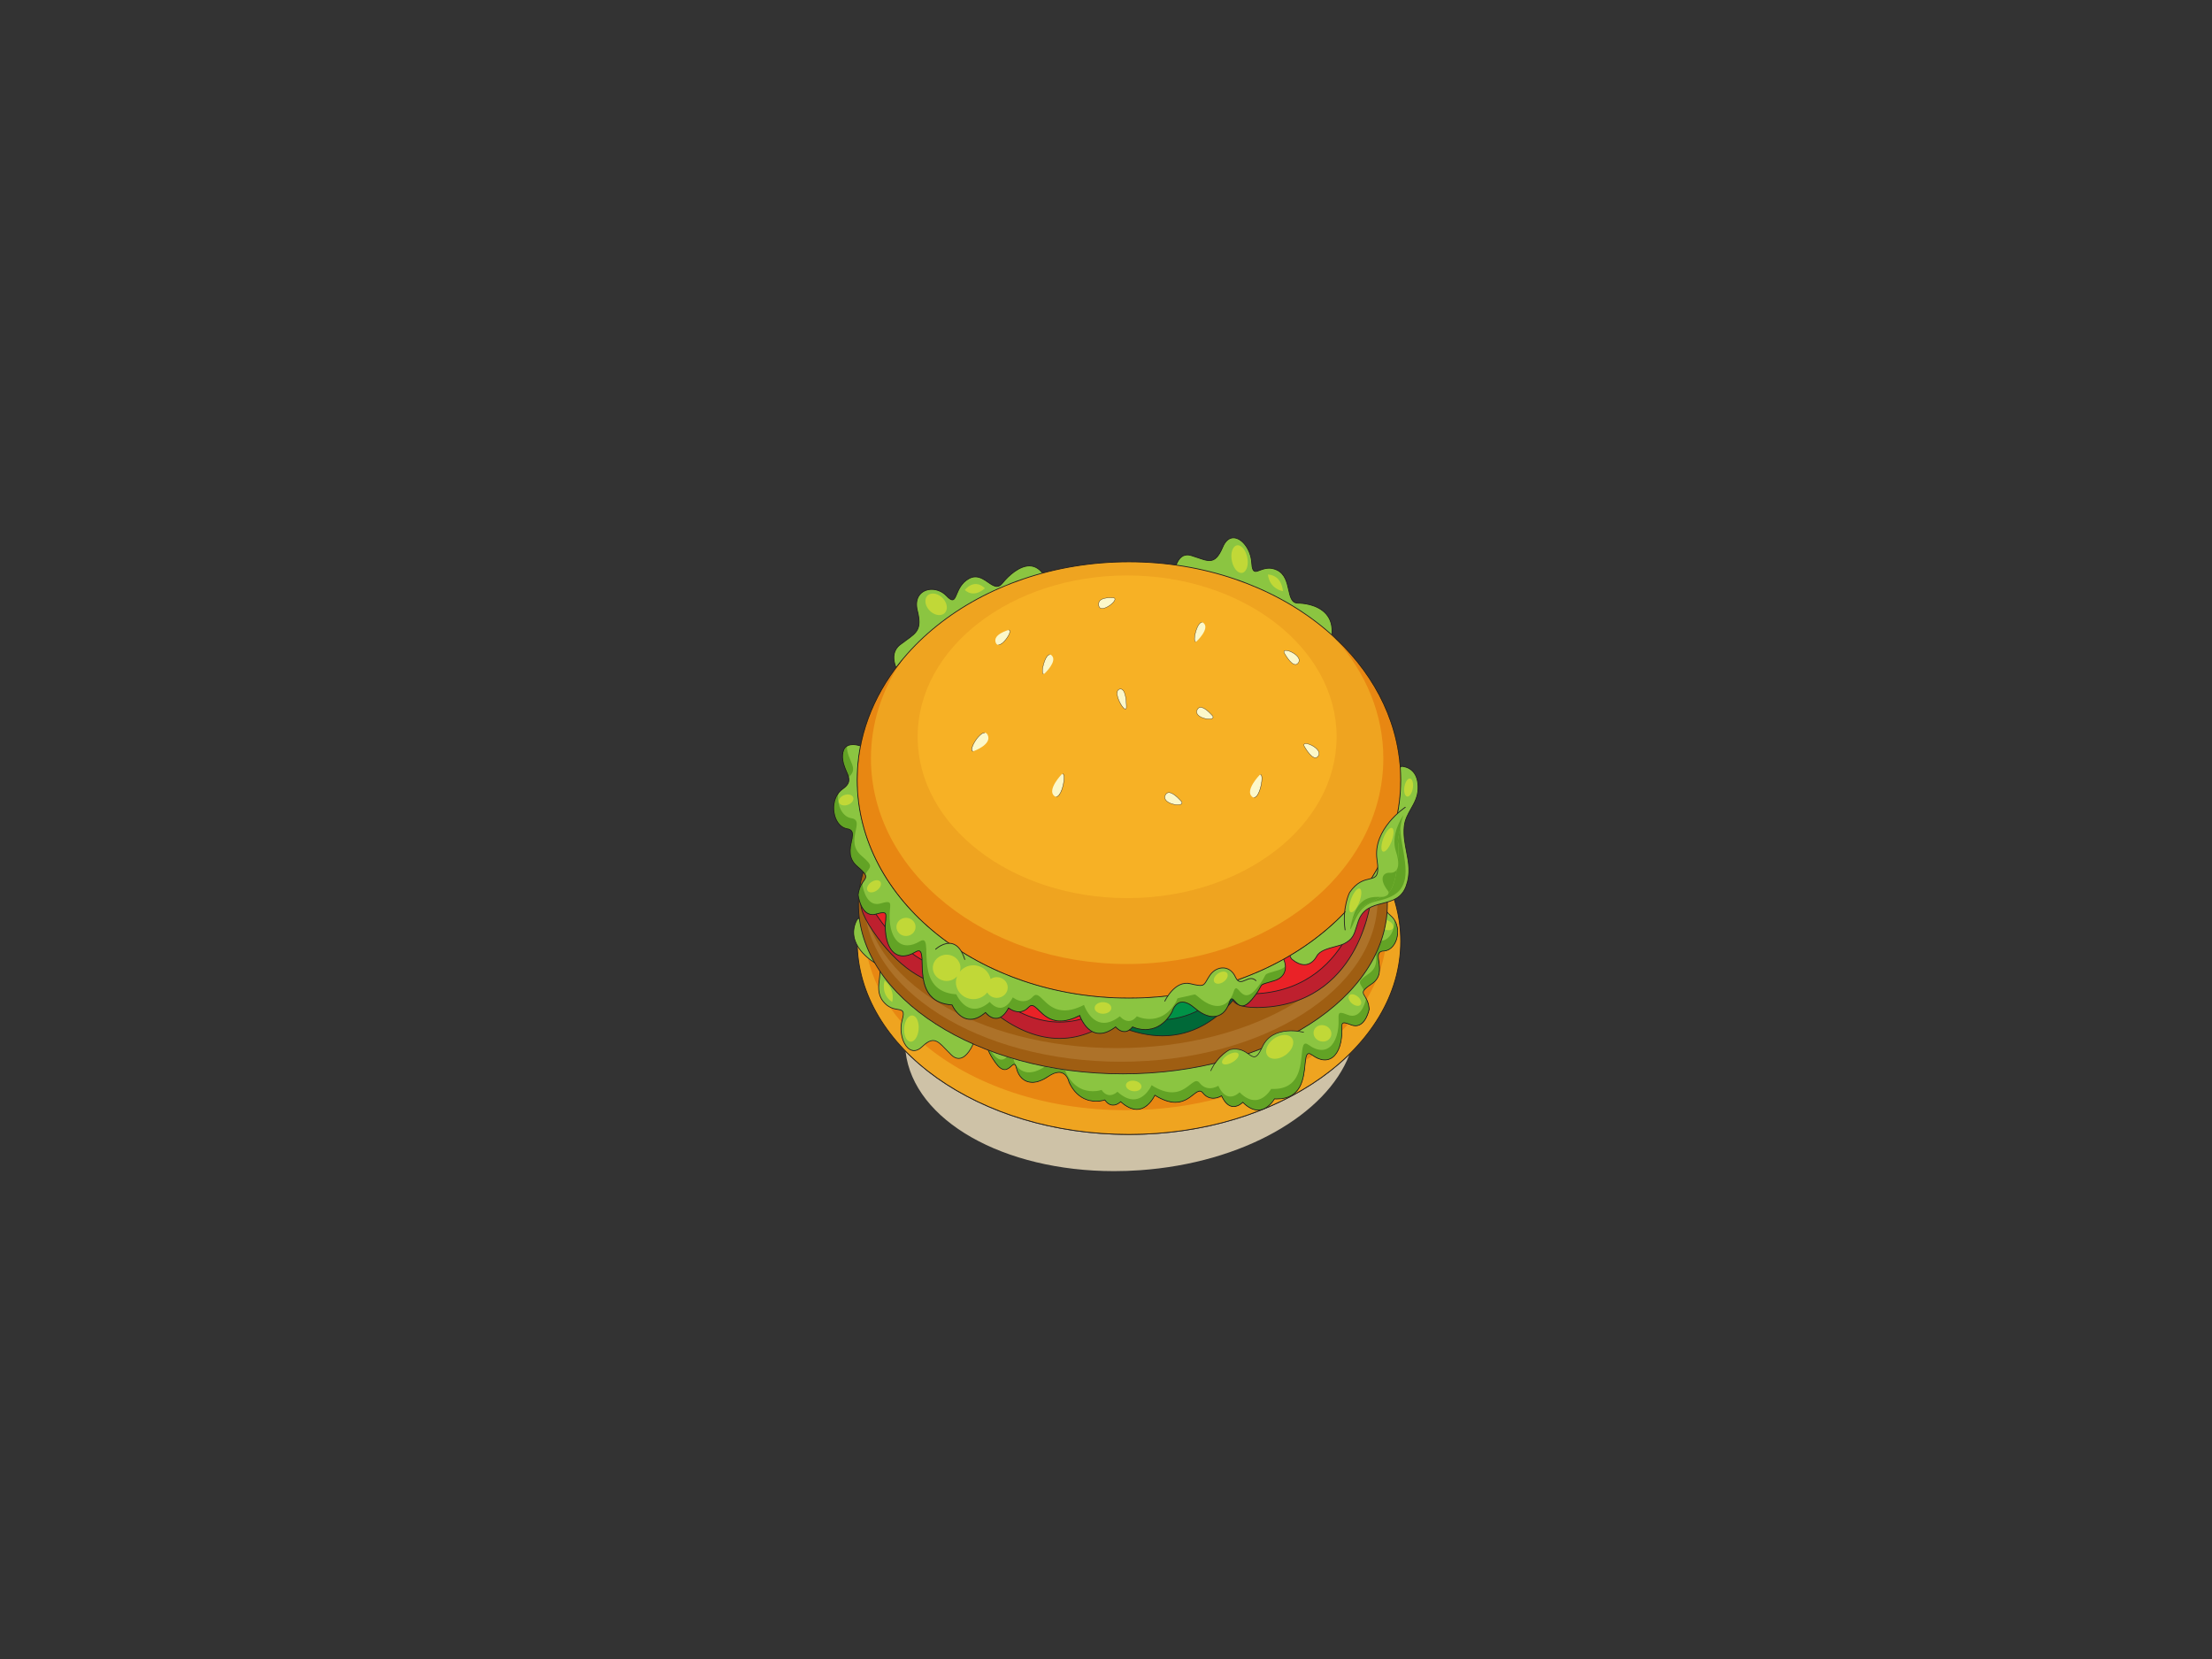 <?xml version="1.0" encoding="utf-8"?>
<!-- Generator: Adobe Illustrator 17.0.0, SVG Export Plug-In . SVG Version: 6.00 Build 0)  -->
<!DOCTYPE svg PUBLIC "-//W3C//DTD SVG 1.1//EN" "http://www.w3.org/Graphics/SVG/1.1/DTD/svg11.dtd">
<svg version="1.1" id="Layer_1" xmlns="http://www.w3.org/2000/svg" xmlns:xlink="http://www.w3.org/1999/xlink" x="0px" y="0px"
	 width="800px" height="600px" viewBox="0 0 800 600" enable-background="new 0 0 800 600" xml:space="preserve">
<rect x="0" y="0" width="800" height="600" fill="#333333" stroke="none"/>
<g>
	<path fill="#CEC2A7" d="M327.513,380.394c2.986,24.941,35.471,43.164,75.423,43.164c3.071,0,6.199-0.106,9.347-0.331
		c37.155-2.606,67.428-20.131,75.712-41.748c-17.905,17.532-46.96,28.957-79.692,28.957
		C374.895,410.435,345.319,398.545,327.513,380.394L327.513,380.394z"/>
	<path fill="#EFA420" d="M506.59,340.436c0,38.578-44.009,69.851-98.287,69.851c-54.285,0-98.294-31.273-98.294-69.851
		c0-38.585,44.009-69.859,98.294-69.859C462.581,270.576,506.59,301.851,506.59,340.436L506.59,340.436z"/>
	<path fill="#231F20" d="M408.303,410.435c-54.278,0-98.442-31.401-98.442-70c0-38.599,44.163-70.007,98.442-70.007
		s98.435,31.408,98.435,70.007C506.738,379.034,462.581,410.435,408.303,410.435L408.303,410.435z M408.303,270.732
		c-54.123,0-98.146,31.267-98.146,69.704c0,38.43,44.023,69.703,98.146,69.703c54.11,0,98.139-31.273,98.139-69.703
		C506.442,301.999,462.412,270.732,408.303,270.732L408.303,270.732z"/>
	<path fill="#E88712" d="M473.365,381.168c-0.627,0-0.894,0.923-1.078,2.276c0.81-0.529,1.606-1.078,2.381-1.627
		c-0.099-0.063-0.183-0.127-0.275-0.19C473.978,381.324,473.632,381.168,473.365,381.168L473.365,381.168z M337.472,376.456
		c-0.887,0-1.845,0.451-3.029,1.423c17.327,14.446,43.452,23.638,72.676,23.638c12.298,0,24.054-1.627,34.837-4.592
		c-0.07-0.141-0.141-0.282-0.211-0.436c-0.387,0.225-1.564,0.831-3,0.831c-1.486,0-2.761-0.648-3.79-1.93
		c-0.338-0.436-0.676-0.634-1.056-0.634c-0.634,0-1.352,0.564-2.254,1.268c-1.479,1.169-3.522,2.775-6.572,2.775
		c-2.232,0-4.635-0.817-7.353-2.508c-0.402,0.817-2.641,5.058-6.593,5.058c-1.845,0-3.796-0.916-5.811-2.719
		c-0.325,0.282-1.409,1.184-2.768,1.184c-1.135,0-2.156-0.62-3.022-1.846c-0.338,0.113-1.507,0.444-3.085,0.444
		c-3.029,0-7.213-1.204-9.932-6.967c-0.014-0.07-0.69-3.487-3.521-3.487c-1.078,0-2.353,0.486-3.776,1.458
		c-2.113,1.437-4.092,2.17-5.874,2.17l0,0c-2.888,0-5.078-1.979-5.868-5.283c-0.204-0.832-0.43-1.24-0.697-1.24
		c-0.253,0-0.591,0.296-0.986,0.648c-0.62,0.563-1.395,1.254-2.409,1.254c-1.099,0-2.198-0.803-3.395-2.452
		c-1.754-2.43-2.268-3.649-2.578-4.367c-0.028-0.084-0.071-0.154-0.099-0.225c-1.796-0.69-3.55-1.409-5.275-2.17
		c-0.458,1.042-2.444,5.177-5.318,5.177c-0.93,0-1.859-0.444-2.761-1.317c-0.719-0.705-1.367-1.374-1.937-1.973
		C340.248,377.795,338.965,376.456,337.472,376.456L337.472,376.456z M486.149,370.054c-0.232,0-0.395,0.056-0.5,0.162
		c-0.275,0.281-0.261,0.979-0.233,1.944c0,0.162,0.007,0.338,0.014,0.521c0.732-0.754,1.437-1.522,2.127-2.289
		C486.91,370.16,486.459,370.054,486.149,370.054L486.149,370.054z M497.764,354.537c-0.387,0.479-0.894,0.943-1.528,1.366
		c-3.676,2.48-3.409,2.902-2.522,4.325c0.183,0.296,0.395,0.641,0.606,1.043C495.637,359.08,496.785,356.833,497.764,354.537
		L497.764,354.537z M500.885,344.028c-0.141,0.028-0.289,0.043-0.437,0.043c-0.704,0.028-1.183,0.211-1.465,0.55
		c-0.535,0.633-0.366,1.817-0.169,3.197c0.148,1.064,0.309,2.226,0.225,3.395C499.842,348.859,500.462,346.465,500.885,344.028
		L500.885,344.028z"/>
	<path fill="#E88712" d="M321.976,364.455c1.225,1.761,2.557,3.465,3.994,5.135c0.056-0.261,0.12-0.514,0.19-0.768
		c0.451-1.528,0.521-2.43,0.211-2.916c-0.282-0.457-0.902-0.563-1.747-0.704C323.864,365.074,322.948,364.919,321.976,364.455
		L321.976,364.455z M313.869,346.592c0.845,3.614,2.12,7.128,3.775,10.523c0.007-1.057,0.133-2.085,0.26-3.071
		s0.239-1.916,0.204-2.74c-0.669-0.986-1.289-1.994-1.873-3C315.714,347.972,314.848,347.394,313.869,346.592L313.869,346.592z"/>
	<path fill="#8BC541" d="M352.004,377.478c0,0-3.389,8.46-7.96,4.036c-4.571-4.424-5.797-7.523-10.642-2.881
		c-4.832,4.641-8.918-3.663-7.115-9.77c1.803-6.114-2.754-1.592-6.846-6.649c-4.099-5.043,1.184-11.509-2.747-13.791
		c-3.931-2.268-10.566-8.191-6.861-15.581C313.538,325.447,352.004,377.478,352.004,377.478L352.004,377.478z"/>
	<path fill="#231F20" d="M346.714,382.93c-0.93,0-1.859-0.444-2.761-1.317c-0.719-0.705-1.367-1.374-1.937-1.973
		c-1.768-1.845-3.05-3.184-4.543-3.184c-1.12,0-2.338,0.705-3.979,2.275c-2.05,1.965-4.283,1.797-5.896-0.366
		c-1.761-2.36-2.367-6.375-1.437-9.545c0.451-1.528,0.521-2.43,0.211-2.916c-0.282-0.457-0.902-0.563-1.747-0.704
		c-1.438-0.239-3.409-0.578-5.283-2.902c-2.141-2.634-1.775-5.621-1.437-8.255c0.296-2.381,0.55-4.437-1.282-5.508
		c-1.169-0.676-11.361-6.889-6.91-15.75c0.26-0.528,0.697-0.796,1.289-0.796c7.445,0,39.74,43.557,41.107,45.41l0.049,0.056
		l-0.035,0.071C352.038,377.753,349.926,382.93,346.714,382.93L346.714,382.93z M337.472,376.189c1.606,0,2.916,1.373,4.734,3.268
		c0.563,0.592,1.211,1.268,1.929,1.958c0.853,0.832,1.719,1.247,2.579,1.247c2.845,0,4.874-4.55,5.142-5.163
		c-1.402-1.895-33.662-45.249-40.853-45.249c-0.486,0-0.831,0.219-1.049,0.648c-4.346,8.649,5.656,14.742,6.811,15.411
		c1.986,1.148,1.712,3.289,1.402,5.769c-0.325,2.585-0.69,5.501,1.38,8.058c1.824,2.24,3.726,2.563,5.12,2.796
		c0.888,0.154,1.578,0.268,1.93,0.831c0.352,0.563,0.296,1.507-0.183,3.141c-0.909,3.086-0.324,7.001,1.395,9.298
		c1.521,2.043,3.564,2.198,5.501,0.338C334.993,376.922,336.275,376.189,337.472,376.189L337.472,376.189z"/>
	<path fill="#C1D837" d="M330.083,367.272c1.444,0.219,2.402,2.507,2.149,5.114c-0.247,2.62-1.621,4.564-3.057,4.346
		c-1.444-0.219-2.409-2.514-2.155-5.121C327.266,368.991,328.639,367.06,330.083,367.272z"/>
	<path fill="#C1D837" d="M319.941,354.671c0,0-1.627,4.811,2.711,7.712C322.652,362.383,324.033,358.228,319.941,354.671z"/>
	<path fill="#8BC541" d="M496.856,316.642c0,0,6.973-2.212,6.874,3.381s-5.48,7.234-0.817,11.115
		c4.677,3.888,2.493,12.608-2.473,12.805c-4.972,0.198,1.909,7.692-4.275,11.855c-6.185,4.162-1.444,2.824-0.987,9.227
		c0,0-1.486,7.684-6.6,5.614c-5.114-2.064-2.409,0.479-3.67,6.318c-1.24,5.839-5.148,8.388-10.438,4.564
		c-2.832-2.05-2.043,2.838-3.071,7.727c-0.902,4.268-3.191,8.537-10.481,8.184c0,0-4.522,8.22-11.446,1.225
		c0,0-4.473,4.726-7.67-2.352c0,0-3.903,2.55-6.741-1c-1.254-1.577-2.452-0.12-4.431,1.338c-2.507,1.846-6.255,3.677-12.967-0.549
		c0,0-4.219,9.748-12.355,2.359c0,0-3.12,3.142-5.733-0.64c0,0-8.481,3.042-12.947-6.424c0,0-1.19-6.36-7.487-2.084
		c-6.305,4.282-10.439,1.577-11.545-3.029c-0.521-2.162-1.176-1.274-2.198-0.394c-1.162,1.007-2.817,2.014-5.311-1.451
		c-4.685-6.494-0.514-4.283-7.128-7.016c-6.614-2.733-2.346-10.22,1.38-10.298C358.061,367.025,496.856,316.642,496.856,316.642
		L496.856,316.642z"/>
	<path fill="#231F20" d="M454.974,401.602c-1.803,0-3.648-0.93-5.501-2.761c-0.359,0.345-1.676,1.494-3.317,1.494
		c-1.747,0-3.226-1.296-4.41-3.846c-0.387,0.225-1.564,0.831-3,0.831c-1.486,0-2.761-0.648-3.79-1.93
		c-0.338-0.436-0.676-0.634-1.056-0.634c-0.634,0-1.352,0.564-2.254,1.268c-1.479,1.169-3.522,2.775-6.572,2.775
		c-2.232,0-4.635-0.817-7.353-2.508c-0.402,0.817-2.641,5.058-6.593,5.058c-1.845,0-3.796-0.916-5.811-2.719
		c-0.325,0.282-1.409,1.184-2.768,1.184c-1.135,0-2.156-0.62-3.022-1.846c-0.338,0.113-1.507,0.444-3.085,0.444
		c-3.029,0-7.213-1.204-9.932-6.967c-0.014-0.07-0.69-3.487-3.521-3.487c-1.078,0-2.353,0.486-3.776,1.458
		c-2.113,1.437-4.092,2.17-5.874,2.17c-2.888,0-5.078-1.979-5.868-5.283c-0.204-0.832-0.43-1.24-0.697-1.24
		c-0.253,0-0.591,0.296-0.986,0.648c-0.62,0.563-1.395,1.254-2.409,1.254c-1.099,0-2.198-0.803-3.395-2.452
		c-1.754-2.43-2.268-3.649-2.578-4.367c-0.409-0.951-0.409-0.951-2.783-1.916c-0.472-0.183-1.035-0.415-1.712-0.69
		c-2.648-1.098-3.902-3.141-3.437-5.606c0.479-2.592,2.754-4.91,4.86-4.959c3.663-0.085,141.084-49.954,142.471-50.461
		c0.063-0.014,1.402-0.437,2.91-0.437c1.415,0,2.493,0.366,3.197,1.085c0.648,0.662,0.972,1.627,0.944,2.86
		c-0.035,2.261-0.902,3.846-1.676,5.254c-1.099,2.029-1.902,3.494,0.816,5.761c2.79,2.311,3.086,6.129,2.156,8.89
		c-0.845,2.479-2.648,4.071-4.706,4.142c-0.704,0.028-1.183,0.211-1.465,0.55c-0.535,0.633-0.366,1.817-0.169,3.197
		c0.366,2.585,0.816,5.804-2.579,8.086c-3.676,2.48-3.409,2.902-2.522,4.325c0.592,0.958,1.416,2.268,1.606,4.79
		c-0.056,0.281-1.233,6.1-5.071,6.1c-0.55,0-1.127-0.113-1.719-0.352c-1.789-0.733-2.557-0.873-2.881-0.55
		c-0.275,0.281-0.261,0.979-0.233,1.944c0.028,1.184,0.056,2.804-0.373,4.818c-0.881,4.128-3.029,6.494-5.882,6.494
		c-1.479,0-3.085-0.62-4.768-1.846c-0.415-0.303-0.761-0.458-1.029-0.458c-0.866,0-1.035,1.74-1.261,3.924
		c-0.5,4.98-1.261,12.495-10.368,12.495c-0.239,0.021-0.493,0-0.747-0.014C460.665,398.123,458.454,401.602,454.974,401.602
		L454.974,401.602L454.974,401.602z M449.473,398.461l0.092,0.099c1.831,1.845,3.649,2.782,5.409,2.782l0,0
		c3.606,0,5.804-3.923,5.832-3.966l0.035-0.071h0.077c0.282,0.014,0.55,0.022,0.817,0.022l0,0c8.868,0,9.615-7.375,10.115-12.256
		c0.239-2.416,0.415-4.163,1.514-4.163c0.331,0,0.712,0.169,1.184,0.507c1.641,1.184,3.191,1.789,4.613,1.789
		c2.719,0,4.776-2.282,5.621-6.283c0.437-1.986,0.395-3.585,0.366-4.762c-0.014-1.057-0.035-1.768,0.317-2.127
		c0.415-0.423,1.169-0.324,3.162,0.486c0.564,0.225,1.113,0.345,1.621,0.345c3.62,0,4.789-5.804,4.804-5.867
		c-0.176-2.416-0.979-3.698-1.564-4.635c-1-1.599-1.12-2.162,2.606-4.67c3.254-2.198,2.817-5.325,2.458-7.832
		c-0.204-1.444-0.38-2.684,0.219-3.409c0.338-0.395,0.873-0.606,1.662-0.634c1.979-0.084,3.648-1.564,4.465-3.973
		c0.909-2.676,0.62-6.367-2.071-8.607c-2.888-2.402-2-4.029-0.873-6.086c0.754-1.38,1.606-2.93,1.648-5.127
		c0.014-1.169-0.281-2.071-0.881-2.684c-0.655-0.662-1.662-0.993-3.007-0.993c-1.466,0-2.811,0.416-2.818,0.423
		c-5.663,2.057-138.858,50.391-142.556,50.475c-1.994,0.042-4.149,2.261-4.614,4.747c-0.253,1.366-0.169,3.881,3.283,5.303
		c0.677,0.275,1.24,0.507,1.712,0.697c2.43,0.986,2.473,1,2.923,2.057c0.31,0.711,0.817,1.901,2.55,4.31
		c1.141,1.578,2.183,2.353,3.184,2.353c0.909,0,1.648-0.662,2.24-1.197c0.451-0.395,0.803-0.718,1.155-0.718
		c0.423,0,0.705,0.451,0.951,1.45c0.767,3.17,2.859,5.072,5.614,5.072c1.725,0,3.655-0.718,5.733-2.128
		c1.465-0.986,2.782-1.493,3.917-1.493c3.042,0,3.761,3.621,3.775,3.663c2.648,5.607,6.719,6.79,9.678,6.79
		c1.789,0,3.078-0.451,3.092-0.465l0.092-0.028l0.056,0.084c0.831,1.197,1.796,1.803,2.867,1.803c1.472,0,2.655-1.169,2.669-1.184
		l0.084-0.092l0.099,0.085c2,1.81,3.916,2.733,5.726,2.733c4.177,0,6.389-4.994,6.417-5.037l0.056-0.141l0.133,0.077
		c2.691,1.691,5.164,2.55,7.34,2.55c2.966,0,4.952-1.57,6.41-2.718c0.951-0.739,1.691-1.331,2.416-1.331
		c0.465,0,0.873,0.239,1.267,0.733c0.972,1.218,2.177,1.839,3.578,1.839c1.634,0,2.972-0.86,2.987-0.867l0.127-0.084l0.056,0.141
		c1.155,2.535,2.578,3.818,4.24,3.818c1.775,0,3.212-1.487,3.225-1.501L449.473,398.461L449.473,398.461z"/>
	<path fill="#62A325" d="M504.293,332.927c0.183,3.479-1.676,6.973-4.649,7.361c-0.563,1.655-1.24,3.289-2.014,4.895
		c0.282,2.324,0.268,5.029-2.648,7.001c-4.762,3.197-3.043,3.156-1.789,5.888c0.415-0.591,1.303-1.31,2.902-2.381
		c3.254-2.198,2.817-5.325,2.458-7.832c-0.204-1.444-0.38-2.684,0.219-3.409c0.338-0.395,0.873-0.606,1.662-0.634
		c1.979-0.084,3.648-1.564,4.465-3.973C505.604,337.773,505.59,335.082,504.293,332.927L504.293,332.927z"/>
	<path fill="#191A12" d="M504.273,332.688c0.007,0.084,0.014,0.169,0.021,0.239c1.296,2.155,1.311,4.845,0.606,6.916
		c-0.817,2.409-2.486,3.888-4.465,3.973c-0.789,0.028-1.324,0.239-1.662,0.634c-0.599,0.726-0.423,1.965-0.219,3.409
		c0.359,2.507,0.796,5.635-2.458,7.832c-1.599,1.071-2.486,1.789-2.902,2.381c0.021,0.049,0.042,0.099,0.07,0.155
		c0.366-0.578,1.225-1.311,2.902-2.43c6.184-4.163-0.697-11.657,4.275-11.855C504.829,343.767,507.041,336.956,504.273,332.688
		L504.273,332.688z"/>
	<path fill="#62A325" d="M493.982,361.193c0.007,0.063,0.014,0.134,0.022,0.211c0,0-1.163,5.966-4.938,5.966
		c-0.507,0-1.057-0.106-1.663-0.353c-1.183-0.479-1.951-0.704-2.437-0.704c-1.634,0-0.268,2.535-1.225,7.022
		c-0.845,3.937-2.902,6.375-5.769,6.375c-1.388,0-2.965-0.563-4.684-1.803c-0.451-0.338-0.817-0.486-1.099-0.486
		c-1.521,0-1.112,4.106-1.972,8.213c-0.874,4.106-3.015,8.206-9.657,8.206c-0.26,0-0.542-0.007-0.824-0.022
		c0,0-2.219,4.043-5.938,4.043c-1.585,0-3.43-0.733-5.501-2.824c0,0-1.465,1.543-3.31,1.543c-1.395,0-3.001-0.867-4.367-3.896
		c0,0-1.352,0.888-3.043,0.888c-1.183,0-2.529-0.437-3.691-1.888c-0.387-0.485-0.761-0.683-1.155-0.683
		c-0.902,0-1.901,1.014-3.282,2.022c-1.374,1.014-3.127,2.028-5.551,2.028c-1.979,0-4.395-0.676-7.41-2.571
		c0,0-2.226,5.121-6.551,5.121c-1.634,0-3.578-0.733-5.804-2.762c0,0-1.212,1.226-2.761,1.226c-0.937,0-1.986-0.451-2.972-1.874
		c0,0-1.296,0.465-3.142,0.465c-2.881,0-7.086-1.127-9.804-6.889c0,0-0.063-0.296-0.211-0.718c-2.515-0.366-4.987-0.789-7.418-1.268
		c-2.155,1.437-4.057,2.05-5.663,2.05c-2.909,0-4.867-2.014-5.656-4.818c-0.782-0.232-1.556-0.465-2.331-0.711
		c-0.542,0.465-1.191,0.923-1.98,0.923c-0.902,0-1.972-0.585-3.282-2.402c-0.106-0.141-0.198-0.282-0.296-0.409
		c-0.325-0.12-0.648-0.239-0.965-0.366c0.303,0.718,0.81,1.916,2.542,4.31c1.141,1.578,2.183,2.353,3.184,2.353
		c0.909,0,1.648-0.662,2.24-1.197c0.451-0.395,0.803-0.718,1.155-0.718c0.423,0,0.705,0.451,0.951,1.45
		c0.767,3.17,2.859,5.072,5.614,5.072l0,0c1.725,0,3.655-0.718,5.733-2.128c1.465-0.986,2.782-1.493,3.917-1.493
		c3.042,0,3.761,3.621,3.775,3.663c2.648,5.607,6.719,6.79,9.678,6.79c1.789,0,3.078-0.451,3.092-0.465l0.092-0.028l0.056,0.084
		c0.831,1.197,1.796,1.803,2.86,1.803c0,0,0,0,0.007,0c1.472,0,2.655-1.169,2.669-1.184l0.084-0.092l0.099,0.085
		c2,1.81,3.916,2.733,5.72,2.733c0,0,0,0,0.007,0c4.177,0,6.389-4.994,6.417-5.037l0.056-0.141l0.133,0.077
		c2.691,1.691,5.164,2.55,7.34,2.55c2.966,0,4.952-1.57,6.41-2.718c0.951-0.739,1.691-1.331,2.416-1.331
		c0.465,0,0.873,0.239,1.267,0.733c0.972,1.218,2.177,1.839,3.578,1.839c1.634,0,2.972-0.86,2.987-0.867l0.127-0.084l0.056,0.141
		c1.155,2.535,2.578,3.818,4.24,3.818c1.775,0,3.212-1.487,3.225-1.501l0.092-0.105l0.092,0.099
		c1.831,1.845,3.649,2.782,5.409,2.782l0,0c3.606,0,5.804-3.923,5.832-3.966l0.035-0.071h0.077c0.282,0.014,0.55,0.022,0.817,0.022
		l0,0c8.868,0,9.615-7.375,10.115-12.256c0.239-2.416,0.415-4.163,1.514-4.163c0.331,0,0.712,0.169,1.184,0.507
		c1.641,1.184,3.191,1.789,4.613,1.789c2.719,0,4.776-2.282,5.621-6.283c0.437-1.986,0.395-3.585,0.366-4.762
		c-0.014-1.057-0.035-1.768,0.317-2.127c0.162-0.155,0.359-0.239,0.669-0.239c0.493,0,1.254,0.225,2.493,0.726
		c0.564,0.225,1.113,0.345,1.621,0.345c3.62,0,4.789-5.804,4.804-5.867C494.926,363.215,494.454,362.052,493.982,361.193
		L493.982,361.193z"/>
	<path fill="#191A12" d="M493.932,360.848c0.021,0.113,0.035,0.225,0.049,0.345c0.472,0.859,0.944,2.022,1.071,3.804
		c-0.014,0.063-1.184,5.867-4.804,5.867c-0.508,0-1.057-0.12-1.621-0.345c-1.239-0.501-2-0.726-2.493-0.726
		c-0.309,0-0.507,0.084-0.669,0.239c-0.353,0.359-0.331,1.07-0.317,2.127c0.028,1.176,0.071,2.775-0.366,4.762
		c-0.845,4.001-2.902,6.283-5.621,6.283c-1.422,0-2.972-0.606-4.613-1.789c-0.472-0.338-0.853-0.507-1.184-0.507
		c-1.098,0-1.274,1.747-1.514,4.163c-0.501,4.881-1.247,12.256-10.115,12.256l0,0c-0.268,0-0.535-0.007-0.817-0.022h-0.077
		l-0.035,0.071c-0.028,0.043-2.226,3.966-5.832,3.966l0,0c-1.761,0-3.578-0.937-5.409-2.782l-0.092-0.099l-0.092,0.105
		c-0.014,0.014-1.45,1.501-3.225,1.501c-1.663,0-3.086-1.282-4.24-3.818l-0.056-0.141l-0.127,0.084
		c-0.014,0.007-1.352,0.867-2.987,0.867c-1.401,0-2.606-0.62-3.578-1.839c-0.395-0.493-0.803-0.733-1.267-0.733
		c-0.726,0-1.466,0.592-2.416,1.331c-1.458,1.148-3.444,2.718-6.41,2.718c-2.176,0-4.649-0.859-7.34-2.55l-0.133-0.077l-0.056,0.141
		c-0.028,0.043-2.24,5.037-6.417,5.037c-0.007,0-0.007,0-0.007,0c-1.803,0-3.72-0.923-5.72-2.733l-0.099-0.085l-0.084,0.092
		c-0.014,0.014-1.197,1.184-2.669,1.184c-0.007,0-0.007,0-0.007,0c-1.064,0-2.029-0.606-2.86-1.803l-0.056-0.084l-0.092,0.028
		c-0.014,0.014-1.303,0.465-3.092,0.465c-2.959,0-7.029-1.183-9.678-6.79c-0.014-0.042-0.733-3.663-3.775-3.663
		c-1.135,0-2.452,0.507-3.917,1.493c-2.078,1.409-4.008,2.128-5.733,2.128l0,0c-2.755,0-4.846-1.902-5.614-5.072
		c-0.247-1-0.529-1.45-0.951-1.45c-0.352,0-0.704,0.324-1.155,0.718c-0.592,0.535-1.331,1.197-2.24,1.197
		c-1,0-2.043-0.775-3.184-2.353c-1.732-2.395-2.24-3.592-2.542-4.31c-0.063-0.014-0.113-0.043-0.176-0.056
		c0.302,0.69,0.775,1.901,2.613,4.437c1.31,1.824,2.387,2.409,3.289,2.409c0.803,0,1.465-0.479,2.022-0.958
		c0.556-0.472,0.993-0.944,1.373-0.944c0.317,0,0.585,0.338,0.824,1.338c0.718,2.987,2.711,5.17,5.741,5.17
		c1.648,0,3.592-0.633,5.804-2.141c1.577-1.071,2.845-1.479,3.846-1.479c2.972,0,3.641,3.564,3.641,3.564
		c2.719,5.762,6.931,6.889,9.812,6.889c1.846,0,3.135-0.464,3.135-0.464c0.979,1.422,2.035,1.859,2.972,1.859
		c1.549,0,2.761-1.219,2.761-1.219c2.233,2.036,4.177,2.768,5.818,2.768c4.318,0,6.537-5.127,6.537-5.127
		c3.021,1.901,5.43,2.578,7.41,2.578c2.416,0,4.177-1.014,5.557-2.029c1.374-1.014,2.367-2.021,3.269-2.021
		c0.401,0,0.775,0.197,1.162,0.683c1.162,1.451,2.501,1.888,3.683,1.888c1.705,0,3.057-0.887,3.057-0.887
		c1.366,3.029,2.972,3.895,4.353,3.895c1.859,0,3.317-1.543,3.317-1.543c2.071,2.085,3.924,2.818,5.501,2.818
		c3.72,0,5.945-4.043,5.945-4.043c0.282,0.022,0.55,0.028,0.817,0.028c6.649,0,8.791-4.113,9.664-8.212
		c0.859-4.1,0.451-8.213,1.965-8.213c0.289,0,0.656,0.155,1.106,0.486c1.718,1.246,3.296,1.81,4.69,1.81
		c2.86,0,4.91-2.436,5.748-6.374c0.972-4.487-0.401-7.023,1.225-7.023c0.493,0,1.261,0.226,2.444,0.705
		c0.613,0.247,1.162,0.352,1.67,0.352c3.775,0,4.93-5.966,4.93-5.966C495.038,362.989,494.46,361.735,493.932,360.848
		L493.932,360.848z"/>
	<path fill="#C1D837" d="M499.082,333.674c-0.233,0.902,0.662,2.043,1.986,2.535c1.324,0.493,2.592,0.155,2.817-0.754
		c0.225-0.908-0.662-2.049-1.986-2.542C500.56,332.42,499.307,332.758,499.082,333.674z"/>
	<path fill="#C1D837" d="M487.833,360.228c-0.38,0.832,0.289,2.155,1.5,2.966c1.212,0.803,2.508,0.782,2.888-0.057
		c0.366-0.838-0.31-2.162-1.521-2.965C489.488,359.369,488.206,359.397,487.833,360.228z"/>
	<path fill="#C1D837" d="M475.063,373.357c-0.113,1.642,1.225,3.127,3.015,3.325c1.774,0.211,3.31-0.958,3.437-2.607
		c0.113-1.62-1.225-3.12-3.008-3.31C476.725,370.554,475.19,371.723,475.063,373.357z"/>
	<path fill="#C1D837" d="M407.197,392.432c-0.077,1.056,1.12,2.043,2.684,2.211c1.549,0.176,2.866-0.528,2.944-1.577
		c0.077-1.043-1.127-2.029-2.677-2.205C408.592,390.685,407.274,391.389,407.197,392.432z"/>
	<path fill="#9F5E12" d="M501.758,327.011c0,33.894-42.825,61.364-95.653,61.364c-52.82,0-95.645-27.47-95.645-61.364
		c0-33.88,42.825-61.365,95.645-61.365C458.933,265.646,501.758,293.131,501.758,327.011L501.758,327.011z"/>
	<path fill="#231F20" d="M406.105,388.515c-52.813,0-95.786-27.59-95.786-61.505c0-33.908,42.973-61.505,95.786-61.505
		c52.821,0,95.794,27.597,95.794,61.505C501.899,360.925,458.926,388.515,406.105,388.515L406.105,388.515z M406.105,265.794
		c-52.658,0-95.497,27.464-95.497,61.217c0,33.752,42.84,61.223,95.497,61.223c52.658,0,95.505-27.47,95.505-61.223
		C501.61,293.257,458.763,265.794,406.105,265.794L406.105,265.794z"/>
	<path fill="#AD7229" d="M498.236,325.362c0,32.38-41.572,58.625-92.85,58.625c-51.284,0-92.856-26.245-92.856-58.625
		c0-32.365,41.572-58.617,92.856-58.617C456.665,266.745,498.236,292.996,498.236,325.362L498.236,325.362z"/>
	<path fill="#9F5E12" d="M495.292,322.904c0,31.013-40.91,56.159-91.384,56.159c-50.461,0-91.377-25.146-91.377-56.159
		s40.917-56.159,91.377-56.159C454.382,266.745,495.292,291.891,495.292,322.904L495.292,322.904z"/>
	<path fill="#BE202E" d="M496.039,323.996c0,0-3.296,37.803-38.261,40.268S470.315,331.392,496.039,323.996L496.039,323.996z"/>
	<path fill="#231F20" d="M454.53,364.525c-5.769,0-8.882-1.345-9.248-4.001c-1.296-9.164,30.794-30.935,50.714-36.669l0.198-0.057
		l-0.014,0.211c-0.014,0.099-0.887,9.594-6.036,19.258c-4.755,8.945-14.235,19.863-32.358,21.137
		C456.622,364.483,455.523,364.525,454.53,364.525L454.53,364.525z M495.87,324.193c-19.384,5.663-51.545,27.47-50.306,36.289
		c0.409,2.944,4.55,4.184,12.199,3.642c17.997-1.275,27.4-12.109,32.12-20.976C494.587,334.314,495.715,325.629,495.87,324.193
		L495.87,324.193z"/>
	<path fill="#EA2227" d="M493.397,319.065c0,0-3.303,37.81-38.261,40.268C420.178,361.799,467.667,326.461,493.397,319.065
		L493.397,319.065z"/>
	<path fill="#231F20" d="M451.889,359.594c-5.762,0-8.875-1.345-9.248-4.001c-1.289-9.164,30.787-30.935,50.721-36.662l0.197-0.063
		l-0.014,0.211c-0.014,0.099-0.888,9.594-6.043,19.264c-4.755,8.939-14.228,19.857-32.358,21.138
		C453.988,359.552,452.889,359.594,451.889,359.594L451.889,359.594z M493.235,319.262c-19.384,5.656-51.559,27.47-50.313,36.289
		c0.415,2.944,4.558,4.177,12.207,3.642c17.99-1.275,27.4-12.108,32.119-20.983C491.953,329.377,493.073,320.7,493.235,319.262
		L493.235,319.262z"/>
	<path fill="#BE202E" d="M410.36,360.7c0,0-19.898,28.83-49.841,6.206C330.583,344.281,385.791,348.649,410.36,360.7L410.36,360.7z"
		/>
	<path fill="#231F20" d="M383.221,375.71c-7.487,0-15.151-2.923-22.786-8.692c-6.635-5.015-9.509-9.016-8.551-11.889
		c1.239-3.705,8.396-4.48,14.179-4.48c13.756,0,32.83,4.268,44.361,9.917l0.148,0.077l-0.092,0.134
		C410.374,360.933,399.977,375.71,383.221,375.71L383.221,375.71z M366.062,350.931c-8.037,0-12.981,1.521-13.905,4.289
		c-0.923,2.74,1.923,6.635,8.445,11.573c7.586,5.733,15.194,8.635,22.618,8.635c15.75,0,25.843-13.185,26.928-14.679
		C398.625,355.149,379.72,350.931,366.062,350.931L366.062,350.931z"/>
	<path fill="#EA2227" d="M410.43,354.777c0,0-19.905,28.836-49.84,6.205C330.647,338.35,385.855,342.731,410.43,354.777
		L410.43,354.777z"/>
	<path fill="#231F20" d="M383.284,369.793c-7.487,0-15.151-2.931-22.786-8.699c-6.642-5.022-9.516-9.022-8.544-11.897
		c1.24-3.698,8.396-4.48,14.172-4.48c13.749,0,32.823,4.268,44.361,9.925l0.154,0.077l-0.098,0.127
		C410.437,355.002,400.048,369.793,383.284,369.793L383.284,369.793z M366.126,345c-8.044,0-12.975,1.528-13.905,4.297
		c-0.923,2.74,1.923,6.635,8.453,11.573c7.579,5.726,15.186,8.636,22.61,8.636c15.75,0,25.836-13.193,26.928-14.679
		C398.696,349.226,379.776,345,366.126,345L366.126,345z"/>
	<path fill="#006938" d="M452.579,351.494c0,0-14.285,33.605-47.502,19.8C371.859,357.481,426.476,346.521,452.579,351.494
		L452.579,351.494z"/>
	<path fill="#231F20" d="M420.432,374.766c-4.889,0-10.08-1.127-15.412-3.338c-7.543-3.142-11.051-6.326-10.424-9.46
		c1.395-6.98,23.779-11.84,43.008-11.84c5.621,0,10.805,0.423,15.003,1.226l0.169,0.028l-0.07,0.169
		C452.607,351.783,442.585,374.766,420.432,374.766L420.432,374.766z M437.604,350.417c-19.116,0-41.367,4.768-42.726,11.615
		c-0.591,2.98,2.853,6.058,10.256,9.128c5.296,2.198,10.445,3.318,15.299,3.318c20.976,0,31.006-20.814,31.936-22.878
		C448.226,350.825,443.127,350.417,437.604,350.417L437.604,350.417z"/>
	<path fill="#009247" d="M451.586,345.697c0,0-14.278,33.605-47.495,19.8C370.873,351.691,425.483,340.717,451.586,345.697
		L451.586,345.697z"/>
	<path fill="#231F20" d="M419.446,368.962c-4.902,0-10.086-1.12-15.411-3.339c-7.55-3.127-11.058-6.311-10.424-9.453
		c1.388-6.973,23.779-11.833,43.008-11.833c5.614,0,10.805,0.423,14.996,1.218l0.176,0.028l-0.07,0.162
		C451.621,345.986,441.591,368.962,419.446,368.962L419.446,368.962z M436.618,344.62c-19.116,0-41.367,4.761-42.734,11.607
		c-0.599,2.987,2.86,6.058,10.263,9.143c5.29,2.198,10.438,3.311,15.298,3.311c20.977,0,30.999-20.821,31.936-22.878
		C447.233,345.028,442.14,344.62,436.618,344.62L436.618,344.62z"/>
	<path fill="#BE202E" d="M366.703,350.325c0,0-25.512,20.863-49.277-11.193C293.675,307.077,345.77,330.292,366.703,350.325
		L366.703,350.325z"/>
	<path fill="#231F20" d="M347.15,357.143c-10.974,0-21.018-6.03-29.837-17.926c-5.065-6.839-6.988-11.579-5.733-14.094
		c0.676-1.317,2.211-1.993,4.578-1.993c10.65,0,37.148,14.179,50.644,27.097l0.12,0.105l-0.12,0.106
		C366.717,350.508,358.462,357.143,347.15,357.143L347.15,357.143z M316.158,323.418c-2.254,0-3.704,0.62-4.317,1.839
		c-1.212,2.402,0.711,7.05,5.705,13.791c8.755,11.812,18.722,17.806,29.604,17.806c10.453,0,18.257-5.705,19.342-6.543
		C352.997,337.47,326.717,323.418,316.158,323.418L316.158,323.418z"/>
	<path fill="#EA2227" d="M368.084,344.654c0,0-25.519,20.856-49.278-11.192C295.056,301.414,347.143,324.615,368.084,344.654
		L368.084,344.654z"/>
	<path fill="#231F20" d="M348.531,351.466c-10.988,0-21.018-6.03-29.837-17.919c-5.071-6.839-6.994-11.58-5.733-14.087
		c0.676-1.324,2.204-2.001,4.571-2.001c10.643,0,37.155,14.179,50.65,27.09l0.113,0.113l-0.12,0.099
		C368.098,344.831,359.843,351.466,348.531,351.466L348.531,351.466z M317.532,317.741c-2.247,0-3.698,0.62-4.318,1.846
		c-1.211,2.408,0.712,7.043,5.705,13.791c8.763,11.819,18.723,17.806,29.612,17.806c10.439,0,18.257-5.712,19.335-6.543
		C354.377,331.8,328.09,317.741,317.532,317.741L317.532,317.741z"/>
	<path fill="#8BC541" d="M506.921,277.155c0,0,6.261,0,5.937,8.213c-0.219,5.459-4.437,8.297-4.98,13.425
		c-0.824,7.727,3.571,13.869,0.669,21.709c-3.325,8.945-14.116,3.501-17.285,12.665c-1.465,4.24-1.409,6.205-5.135,8.128
		c-2.402,1.24-8.333,1.592-9.883,4.48c-1.324,2.465-4.289,4.931-8.903,1.233C462.722,343.309,468.329,300.16,506.921,277.155
		L506.921,277.155z"/>
	<path fill="#231F20" d="M471.766,349.036c-1.409,0-2.923-0.641-4.515-1.923c-1.127-0.902-1.627-3.973-1.339-8.199
		c0.937-13.517,10.686-43.847,40.931-61.885l0.078-0.022c0.092,0,2.367,0.022,4.121,1.853c1.409,1.472,2.071,3.663,1.958,6.508
		c-0.113,2.902-1.36,5.099-2.557,7.213c-1.113,1.965-2.162,3.818-2.423,6.227c-0.338,3.226,0.232,6.205,0.796,9.093
		c0.803,4.149,1.564,8.065-0.141,12.65c-1.669,4.508-5.247,5.431-8.706,6.318c-3.599,0.93-7.001,1.803-8.572,6.346
		c-0.26,0.747-0.472,1.423-0.662,2.043c-0.915,2.937-1.416,4.557-4.543,6.163c-0.803,0.415-2.001,0.733-3.275,1.07
		c-2.599,0.69-5.544,1.466-6.544,3.353C475.858,346.803,474.38,349.036,471.766,349.036L471.766,349.036z M506.956,277.297
		c-30.119,17.975-39.832,48.179-40.755,61.632c-0.282,4.085,0.183,7.128,1.225,7.966c1.536,1.233,3,1.852,4.339,1.852
		c2.458,0,3.86-2.127,4.353-3.043c1.07-1.986,4.071-2.782,6.727-3.487c1.254-0.33,2.437-0.655,3.219-1.049
		c3.014-1.549,3.508-3.127,4.395-5.994c0.197-0.62,0.408-1.303,0.669-2.05c1.62-4.691,5.254-5.635,8.769-6.536
		c3.544-0.902,6.889-1.761,8.509-6.135c1.677-4.515,0.93-8.389,0.127-12.502c-0.563-2.902-1.141-5.91-0.796-9.171
		c0.26-2.465,1.373-4.437,2.458-6.339c1.183-2.085,2.409-4.248,2.522-7.079c0.112-2.768-0.521-4.895-1.881-6.304
		C509.28,277.437,507.259,277.31,506.956,277.297L506.956,277.297z"/>
	<path fill="#8BC541" d="M325.85,244.692c0,0-5.607-7.403-0.331-11.503c5.275-4.113,8.241-4.522,6.262-12.326
		c-1.98-7.819,6.269-9.861,10.558-5.347c4.283,4.515,2.304-2.881,7.91-6.163c2.719-1.593,4.888-0.296,6.783,1
		c2.022,1.381,3.726,2.761,5.424,0.648c3.303-4.113,10.558-10.284,15.172-2.881C382.241,215.516,325.85,244.692,325.85,244.692
		L325.85,244.692z"/>
	<path fill="#231F20" d="M325.808,244.868l-0.07-0.092c-0.063-0.078-5.635-7.558-0.31-11.7c0.831-0.648,1.62-1.212,2.31-1.719
		c3.818-2.733,5.55-3.972,3.902-10.466c-0.747-2.987,0.028-4.825,0.824-5.839c1.007-1.303,2.655-2.043,4.501-2.043
		c2.029,0,4.022,0.881,5.48,2.409c0.887,0.937,1.521,1.373,1.979,1.373c0.612,0,0.972-0.831,1.472-2
		c0.718-1.705,1.712-4.057,4.282-5.565c0.873-0.507,1.719-0.747,2.592-0.747c1.796,0,3.339,1.056,4.698,2
		c1.091,0.754,2.12,1.465,3.078,1.465c0.648,0,1.24-0.338,1.803-1.042c1.197-1.493,5.466-6.382,9.932-6.382
		c2.17,0,4.015,1.184,5.473,3.522c0.303,0.5,0.373,1.099,0.176,1.796c-2.55,9.291-49.996,33.929-52.017,34.979L325.808,244.868
		L325.808,244.868z M336.965,213.298c-1.761,0-3.324,0.705-4.282,1.93c-1.071,1.381-1.339,3.324-0.761,5.6
		c1.691,6.67-0.211,8.036-4.015,10.769c-0.69,0.493-1.479,1.057-2.303,1.705c-4.783,3.719-0.338,10.326,0.288,11.199
		c2.592-1.345,49.306-25.772,51.764-34.739c0.169-0.613,0.12-1.141-0.148-1.564c-1.401-2.254-3.163-3.395-5.226-3.395
		c-3.451,0-7.276,3.247-9.713,6.283c-0.62,0.775-1.282,1.148-2.022,1.148c-1.042,0-2.113-0.74-3.24-1.515
		c-1.324-0.923-2.832-1.958-4.536-1.958c-0.817,0-1.62,0.232-2.444,0.718c-2.493,1.451-3.465,3.748-4.177,5.424
		c-0.535,1.268-0.915,2.183-1.725,2.183c-0.55,0-1.233-0.451-2.19-1.472C340.839,214.143,338.916,213.298,336.965,213.298
		L336.965,213.298z"/>
	<path fill="#C1D837" d="M342.22,220.877c-0.704,1.732-2.916,2.099-4.944,0.817c-2.022-1.282-3.086-3.719-2.381-5.452
		c0.704-1.74,2.916-2.106,4.944-0.824C341.868,216.7,342.931,219.144,342.22,220.877z"/>
	<path fill="#C1D837" d="M356.194,212.777c0,0-3.296-3.832-7.254,0.549C348.94,213.326,351.799,216.608,356.194,212.777z"/>
	<path fill="#8BC541" d="M424.44,209.269c0,0,0.289-10.171,6.346-8.367c6.058,1.803,8.368,4.142,11.446-3.086
		c3.078-7.234,10.037-1.352,10.46,5.621c0.254,4.128,1.352,3.381,3.409,2.635c1.422-0.507,3.296-1.029,5.67,0.07
		c5.818,2.677,2.965,11.932,7.622,11.988c4.669,0.043,13.277,2.156,12.291,11.447C480.691,238.866,424.44,209.269,424.44,209.269
		L424.44,209.269z"/>
	<path fill="#231F20" d="M478.507,231.527c-11.938,0-53.714-21.913-54.137-22.131l-0.078-0.042v-0.092
		c0.014-0.359,0.31-8.714,5.128-8.714c0.436,0,0.915,0.071,1.409,0.211c0.958,0.282,1.831,0.592,2.599,0.86
		c1.606,0.55,2.881,0.986,3.98,0.986c1.577,0,2.986-0.824,4.691-4.846c1.197-2.803,2.832-3.395,3.994-3.395
		c3.184,0,6.459,4.41,6.741,9.066c0.154,2.557,0.627,3.085,1.282,3.085c0.395,0,0.902-0.19,1.493-0.415
		c0.902-0.331,2.014-0.747,3.353-0.747c0.972,0,1.916,0.211,2.874,0.655c3.057,1.401,3.754,4.543,4.367,7.304
		c0.563,2.493,1.042,4.649,3.197,4.677c1.606,0.007,7.086,0.338,10.298,3.945c1.747,1.958,2.465,4.536,2.127,7.663
		C481.69,230.879,480.571,231.527,478.507,231.527L478.507,231.527z M424.588,209.184c2.071,1.085,42.305,22.061,53.919,22.061
		c1.923,0,2.916-0.55,3.036-1.676c0.324-3.043-0.373-5.55-2.056-7.452c-3.127-3.508-8.516-3.832-10.093-3.846
		c-2.374-0.028-2.881-2.282-3.466-4.895c-0.606-2.698-1.289-5.762-4.212-7.107c-0.923-0.423-1.824-0.634-2.754-0.634
		c-1.289,0-2.381,0.409-3.254,0.733c-0.606,0.239-1.141,0.436-1.592,0.436c-0.979,0-1.423-0.943-1.564-3.352
		c-0.268-4.522-3.409-8.805-6.459-8.805c-1.543,0-2.824,1.113-3.726,3.226c-1.536,3.613-2.931,5.015-4.959,5.015
		c-1.155,0-2.437-0.437-4.072-1c-0.775-0.268-1.641-0.563-2.592-0.853c-0.465-0.133-0.909-0.204-1.324-0.204
		C425.137,200.831,424.63,208.283,424.588,209.184L424.588,209.184z"/>
	<path fill="#C1D837" d="M449.551,207.1c-1.487,0.577-3.254-1.127-3.93-3.818c-0.705-2.705-0.05-5.368,1.437-5.959
		c1.493-0.578,3.254,1.127,3.93,3.818C451.692,203.845,451.036,206.508,449.551,207.1z"/>
	<path fill="#C1D837" d="M463.976,213.812c0,0-0.113-5.614-5.396-6.051C458.58,207.761,458.707,212.6,463.976,213.812z"/>
	<path fill="#8BC541" d="M312.327,270.168c0,0-7.262-3.283-7.593,2.874c-0.325,6.17,5.283,8.636,0,12.326
		c-5.269,3.705-3.621,13.566,1.655,14.384c5.276,0.816-2.641,8.22,3.628,13.566c6.269,5.339,1.317,3.282,0.324,10.269
		c0,0,0.993,8.629,6.607,6.988c5.607-1.648,2.522,0.817,3.402,7.396c0.881,6.571,4.839,9.861,10.776,6.304
		c5.938-3.571-3.515,18.074,13.193,19.166c0,0,4.177,9.594,12.094,2.747c0,0,4.395,5.748,8.361-1.648c0,0,3.951,3.289,7.255-0.275
		c1.494-1.62,2.684,0.289,4.797,2.19c2.529,2.282,6.375,4.55,13.672,0.831c0,0,3.733,11.228,12.974,4.1c0,0,3.071,3.839,6.156,0
		c0,0,8.791,4.381,14.292-5.48c0,0,1.753-6.846,8.135-1.366c6.375,5.479,10.995,3.014,12.531-1.916
		c0.726-2.339,1.36-1.226,2.416-0.113c1.155,1.24,2.831,2.48,5.719-0.986c5.494-6.571,0.881-4.649,8.142-6.846
		c7.255-2.183,3.297-10.96-0.662-11.502C456.242,342.626,312.327,270.168,312.327,270.168L312.327,270.168z"/>
	<path fill="#231F20" d="M397.73,373.893c-4.677,0-6.938-5.417-7.318-6.41c-2.529,1.274-4.861,1.916-6.917,1.916
		c-3.917,0-6.22-2.261-7.896-3.916c-0.951-0.943-1.712-1.69-2.43-1.69c-0.345,0-0.69,0.19-1.042,0.563
		c-1.042,1.141-2.268,1.712-3.621,1.712c-1.789,0-3.246-0.979-3.691-1.311c-1.352,2.459-2.902,3.698-4.606,3.698
		c-1.945,0-3.438-1.606-3.818-2.071c-1.874,1.606-3.705,2.409-5.445,2.409c-4.107,0-6.41-4.55-6.727-5.212
		c-10.474-0.733-10.707-9.361-10.862-15.074c-0.063-2.507-0.113-4.487-1.127-4.487c-0.268,0-0.62,0.12-1.029,0.374
		c-1.634,0.979-3.177,1.479-4.579,1.479c-3.352,0-5.748-2.951-6.41-7.889c-0.309-2.268-0.148-4.05-0.028-5.353
		c0.106-1.127,0.176-1.859-0.126-2.19c-0.338-0.373-1.142-0.303-3.078,0.268c-0.486,0.149-0.951,0.211-1.401,0.211
		c-4.487,0-5.34-7.022-5.375-7.318c0.388-2.782,1.36-4.128,2.078-5.114c1.057-1.444,1.374-1.88-2.366-5.071
		c-3.43-2.923-2.69-6.403-2.099-9.199c0.31-1.493,0.591-2.789,0.056-3.557c-0.275-0.401-0.767-0.655-1.507-0.767
		c-2.24-0.352-4.05-2.374-4.733-5.283c-0.718-3.099-0.064-7.199,3.021-9.354c3.078-2.162,2.346-3.874,1.317-6.248
		c-0.711-1.634-1.507-3.487-1.38-5.973c0.176-3.213,2.212-3.888,3.881-3.888c1.923,0,3.832,0.853,3.909,0.887
		c1.444,0.726,143.943,72.458,147.832,72.994c2.289,0.324,4.579,3.296,4.804,6.24c0.211,2.669-1.289,4.691-4.113,5.55
		c-0.747,0.219-1.352,0.402-1.874,0.55c-2.606,0.761-2.606,0.761-3.113,1.761c-0.38,0.761-1.029,2.029-3.085,4.494
		c-1.296,1.549-2.459,2.303-3.55,2.303c-1.219-0.007-2.064-0.943-2.747-1.697c-0.38-0.437-0.746-0.845-1.014-0.845
		c-0.268,0-0.535,0.436-0.803,1.282c-1.015,3.254-3.184,5.128-5.945,5.128c-2.092,0-4.381-1.056-6.811-3.141
		c-1.613-1.395-3.064-2.099-4.318-2.099c-2.684,0-3.578,3.352-3.593,3.395c-3.014,5.423-7.022,6.551-9.847,6.551
		c-2.325,0-4.1-0.733-4.536-0.93c-0.923,1.106-1.93,1.663-3.008,1.663c-1.627,0-2.874-1.268-3.212-1.649
		C401.428,373.118,399.498,373.893,397.73,373.893L397.73,373.893z M390.581,367.081l0.049,0.162c0.022,0.056,2.184,6.367,7.1,6.367
		c1.74,0,3.642-0.782,5.656-2.332l0.105-0.091l0.092,0.113c0.007,0.014,1.346,1.648,3.078,1.648c1.014,0,1.972-0.55,2.853-1.648
		l0.071-0.084l0.098,0.042c0.028,0.014,1.958,0.958,4.522,0.958c2.747,0,6.649-1.106,9.586-6.381c0,0,0.951-3.565,3.853-3.565
		c1.317,0,2.831,0.733,4.501,2.156c2.374,2.049,4.607,3.078,6.628,3.078c2.635,0,4.698-1.796,5.677-4.923
		c0.325-1.021,0.648-1.479,1.071-1.479c0.395,0,0.761,0.415,1.233,0.937c0.64,0.711,1.437,1.599,2.529,1.599
		c0.986,0,2.106-0.74,3.332-2.198c2.035-2.437,2.669-3.691,3.05-4.437c0.564-1.106,0.613-1.127,3.29-1.909
		c0.514-0.148,1.127-0.331,1.867-0.55c3.676-1.113,4.035-3.768,3.916-5.254c-0.218-2.824-2.395-5.67-4.557-5.973
		c-3.937-0.542-142.041-70.063-147.923-73.021c-0.014-0.007-1.916-0.86-3.782-0.86c-2.254,0-3.472,1.212-3.599,3.614
		c-0.127,2.416,0.662,4.24,1.352,5.853c1.042,2.395,1.867,4.29-1.409,6.579c-2.972,2.092-3.606,6.058-2.902,9.058
		c0.648,2.804,2.374,4.74,4.494,5.071c0.817,0.127,1.38,0.423,1.704,0.888c0.591,0.866,0.31,2.219-0.021,3.775
		c-0.578,2.726-1.289,6.114,2.014,8.931c3.768,3.212,3.592,3.818,2.402,5.451c-0.69,0.959-1.648,2.268-2.022,4.945
		c0.007,0.043,0.859,7.037,5.093,7.037c0.423,0,0.859-0.063,1.317-0.204c1.176-0.345,1.937-0.493,2.472-0.493
		c0.416,0,0.712,0.099,0.902,0.31c0.381,0.423,0.31,1.211,0.205,2.409c-0.12,1.289-0.289,3.05,0.021,5.29
		c0.648,4.853,2.881,7.635,6.128,7.635c1.352,0,2.832-0.479,4.424-1.437c0.464-0.275,0.859-0.415,1.184-0.415
		c1.282,0,1.338,2.001,1.415,4.762c0.148,5.627,0.374,14.13,10.686,14.805l0.084,0.014l0.028,0.07
		c0.028,0.056,2.282,5.128,6.501,5.128c1.697,0,3.508-0.817,5.374-2.437l0.112-0.099l0.092,0.12
		c0.021,0.021,1.613,2.078,3.684,2.078c1.634,0,3.113-1.247,4.437-3.698l0.077-0.155l0.134,0.106
		c0.014,0.021,1.648,1.352,3.648,1.352c1.268,0,2.423-0.536,3.409-1.606c0.408-0.451,0.824-0.662,1.254-0.662
		c0.832,0,1.627,0.782,2.628,1.768c1.648,1.62,3.895,3.839,7.699,3.839c2.05,0,4.381-0.662,6.931-1.958L390.581,367.081
		L390.581,367.081z"/>
	<path fill="#62A325" d="M303.141,287.171c-1.514,2.155-1.761,5.05-1.225,7.368c0.648,2.804,2.374,4.74,4.494,5.071
		c0.817,0.127,1.38,0.423,1.704,0.888c0.591,0.866,0.31,2.219-0.021,3.775c-0.578,2.726-1.289,6.114,2.014,8.931
		c1.613,1.38,2.507,2.275,2.902,2.987c1.543-2.853,3.374-2.592-1.458-6.713c-6.269-5.339,1.648-12.735-3.628-13.559
		C304.536,295.392,302.662,291.13,303.141,287.171L303.141,287.171z"/>
	<path fill="#191A12" d="M303.177,286.904c-3.268,4.36-1.45,12.122,3.212,12.848c5.276,0.816-2.641,8.22,3.628,13.566
		c1.704,1.451,2.55,2.346,2.909,3.029c0.021-0.049,0.056-0.113,0.084-0.154c-0.395-0.712-1.289-1.606-2.902-2.987
		c-3.303-2.817-2.592-6.206-2.014-8.931c0.331-1.556,0.612-2.909,0.021-3.775c-0.324-0.465-0.887-0.761-1.704-0.888
		c-2.121-0.331-3.846-2.268-4.494-5.071c-0.535-2.317-0.289-5.213,1.225-7.368C303.156,287.087,303.163,286.988,303.177,286.904
		L303.177,286.904z"/>
	<path fill="#62A325" d="M311.918,319.516c-0.563,0.887-1.155,2.12-1.43,4.085c0.007,0.043,0.859,7.037,5.093,7.037
		c0.423,0,0.859-0.063,1.317-0.204c1.176-0.345,1.937-0.493,2.472-0.493c0.416,0,0.712,0.099,0.902,0.31
		c0.381,0.423,0.31,1.211,0.205,2.409c-0.12,1.289-0.289,3.05,0.021,5.29c0.648,4.853,2.881,7.635,6.128,7.635
		c1.352,0,2.832-0.479,4.424-1.437c0.464-0.275,0.859-0.415,1.184-0.415c1.282,0,1.338,2.001,1.415,4.762
		c0.148,5.627,0.374,14.13,10.686,14.805l0.084,0.014l0.028,0.07c0.028,0.056,2.282,5.128,6.501,5.128
		c1.697,0,3.508-0.817,5.374-2.437l0.112-0.099l0.092,0.12c0.021,0.021,1.613,2.078,3.684,2.078c1.634,0,3.113-1.247,4.437-3.698
		l0.077-0.155l0.134,0.106c0.014,0.021,1.648,1.352,3.648,1.352c1.268,0,2.423-0.536,3.409-1.606
		c0.408-0.451,0.824-0.662,1.254-0.662c0.832,0,1.627,0.782,2.628,1.768c1.648,1.62,3.895,3.839,7.699,3.839
		c2.05,0,4.381-0.662,6.931-1.958l0.155-0.078l0.049,0.162c0.022,0.056,2.184,6.367,7.1,6.367c1.74,0,3.642-0.782,5.656-2.332
		l0.105-0.091l0.092,0.113c0.007,0.014,1.346,1.648,3.078,1.648c1.014,0,1.972-0.55,2.853-1.648l0.071-0.084l0.098,0.042
		c0.028,0.014,1.958,0.958,4.522,0.958c2.747,0,6.649-1.106,9.586-6.381c0,0,0.951-3.565,3.853-3.565
		c1.317,0,2.831,0.733,4.501,2.156c2.374,2.049,4.607,3.078,6.628,3.078c2.635,0,4.698-1.796,5.677-4.923
		c0.325-1.021,0.648-1.479,1.071-1.479c0.395,0,0.761,0.415,1.233,0.937c0.64,0.711,1.437,1.599,2.529,1.599
		c0.986,0,2.106-0.74,3.332-2.198c2.035-2.437,2.669-3.691,3.05-4.437c0.564-1.106,0.613-1.127,3.29-1.909
		c0.514-0.148,1.127-0.331,1.867-0.55c3.437-1.035,3.973-3.43,3.93-4.952c-0.591,0.514-1.352,0.951-2.353,1.254
		c-7.255,2.184-2.634,0.268-8.142,6.847c-1.409,1.683-2.522,2.254-3.437,2.254c-0.959,0-1.691-0.634-2.282-1.268
		c-0.599-0.634-1.057-1.268-1.479-1.268c-0.324,0-0.62,0.366-0.93,1.38c-0.93,2.959-2.959,5.029-5.818,5.029
		c-1.901,0-4.17-0.923-6.719-3.114c-0.965-0.831-1.824-1.373-2.592-1.704c-1.409,0.268-2.845,0.507-4.282,0.733
		c-0.916,1.014-1.254,2.338-1.254,2.338c-2.916,5.226-6.747,6.452-9.72,6.452c-2.635,0-4.579-0.972-4.579-0.972
		c-1.029,1.282-2.05,1.705-2.958,1.705c-1.832,0-3.198-1.705-3.198-1.705c-2.226,1.719-4.128,2.367-5.733,2.367
		c-5.086,0-7.241-6.473-7.241-6.473c-2.804,1.43-5.1,1.979-7.001,1.979c-3.057,0-5.114-1.409-6.664-2.803
		c-1.557-1.409-2.606-2.804-3.648-2.804c-0.381,0-0.761,0.183-1.155,0.612c-1.155,1.247-2.402,1.655-3.522,1.655
		c-2.071,0-3.733-1.38-3.733-1.38c-1.55,2.895-3.17,3.776-4.565,3.776c-2.169,0-3.796-2.128-3.796-2.128
		c-2.078,1.803-3.909,2.465-5.459,2.465c-4.367,0-6.635-5.212-6.635-5.212c-15.439-1.014-8.537-19.567-12.087-19.567
		c-0.289,0-0.648,0.127-1.099,0.395c-1.669,1-3.184,1.458-4.508,1.458c-3.409,0-5.635-3.029-6.269-7.762
		c-0.705-5.262,1.127-7.882-0.987-7.882c-0.535,0-1.303,0.155-2.423,0.493c-0.493,0.141-0.944,0.198-1.367,0.198
		c-4.409,0-5.233-7.185-5.233-7.185C311.889,319.671,311.904,319.587,311.918,319.516L311.918,319.516z"/>
	<path fill="#191A12" d="M312.003,319.142c-0.634,0.923-1.346,2.233-1.663,4.444c0,0,0.831,7.192,5.241,7.192
		c0.423,0,0.873-0.063,1.366-0.204c1.113-0.331,1.888-0.493,2.423-0.493c2.106,0,0.282,2.62,0.979,7.889
		c0.634,4.733,2.867,7.762,6.276,7.762c1.324,0,2.832-0.465,4.501-1.458c0.444-0.275,0.81-0.402,1.106-0.402
		c3.549,0-3.353,18.56,12.086,19.567c0,0,2.268,5.213,6.628,5.213c1.557,0,3.388-0.662,5.466-2.465c0,0,1.627,2.127,3.797,2.127
		c1.394,0,3.008-0.881,4.564-3.775c0,0,1.662,1.38,3.733,1.38c1.113,0,2.36-0.409,3.522-1.655c0.395-0.43,0.775-0.613,1.141-0.613
		c1.049,0,2.099,1.402,3.656,2.804c1.556,1.409,3.613,2.804,6.67,2.804c1.901,0,4.198-0.535,7.001-1.973
		c0,0,2.155,6.466,7.234,6.466c1.613,0,3.515-0.648,5.741-2.366c0,0,1.367,1.712,3.191,1.712c0.909,0,1.937-0.43,2.965-1.712
		c0,0,1.945,0.972,4.579,0.972c2.958,0,6.804-1.226,9.713-6.452c0,0,0.894-3.487,3.726-3.487c1.141,0,2.585,0.557,4.409,2.121
		c2.55,2.19,4.818,3.113,6.719,3.113c2.86,0,4.889-2.071,5.811-5.029c0.317-1.015,0.613-1.381,0.937-1.381
		c0.423,0,0.873,0.634,1.479,1.268c0.591,0.634,1.324,1.268,2.282,1.268c0.915,0,2.028-0.563,3.437-2.254
		c5.494-6.571,0.881-4.649,8.142-6.846c3.064-0.93,4.113-3.029,4.015-5.198c-0.043,0.042-0.078,0.077-0.127,0.113
		c0.043,1.521-0.493,3.916-3.93,4.952c-0.74,0.219-1.352,0.402-1.867,0.55c-2.677,0.782-2.726,0.803-3.29,1.909
		c-0.38,0.747-1.014,2-3.05,4.437c-1.225,1.458-2.346,2.198-3.332,2.198c-1.092,0-1.888-0.888-2.529-1.599
		c-0.472-0.521-0.838-0.937-1.233-0.937c-0.423,0-0.747,0.458-1.071,1.479c-0.979,3.127-3.042,4.923-5.677,4.923
		c-2.021,0-4.254-1.029-6.628-3.078c-1.67-1.423-3.184-2.156-4.501-2.156c-2.902,0-3.853,3.565-3.853,3.565
		c-2.937,5.275-6.84,6.381-9.586,6.381c-2.564,0-4.494-0.943-4.522-0.958l-0.098-0.042l-0.071,0.084
		c-0.881,1.099-1.839,1.648-2.853,1.648c-1.732,0-3.071-1.634-3.078-1.648l-0.092-0.113l-0.105,0.091
		c-2.014,1.55-3.916,2.332-5.656,2.332c-4.916,0-7.079-6.311-7.1-6.367l-0.049-0.162l-0.155,0.078
		c-2.55,1.295-4.881,1.958-6.931,1.958c-3.804,0-6.051-2.219-7.699-3.839c-1-0.986-1.796-1.768-2.628-1.768
		c-0.429,0-0.845,0.211-1.254,0.662c-0.986,1.07-2.141,1.606-3.409,1.606c-2,0-3.634-1.331-3.648-1.352l-0.134-0.106l-0.077,0.155
		c-1.324,2.451-2.804,3.698-4.437,3.698c-2.072,0-3.663-2.057-3.684-2.078l-0.092-0.12l-0.112,0.099
		c-1.867,1.62-3.677,2.437-5.374,2.437c-4.219,0-6.473-5.072-6.501-5.128l-0.028-0.07l-0.084-0.014
		c-10.312-0.676-10.538-9.178-10.686-14.805c-0.077-2.761-0.133-4.762-1.415-4.762c-0.325,0-0.719,0.141-1.184,0.415
		c-1.592,0.958-3.071,1.437-4.424,1.437c-3.247,0-5.48-2.782-6.128-7.635c-0.31-2.24-0.141-4.001-0.021-5.29
		c0.105-1.198,0.176-1.986-0.205-2.409c-0.19-0.211-0.485-0.31-0.902-0.31c-0.535,0-1.295,0.148-2.472,0.493
		c-0.458,0.141-0.894,0.204-1.317,0.204c-4.234,0-5.086-6.994-5.093-7.037c0.275-1.965,0.866-3.198,1.43-4.085
		C311.946,319.389,311.975,319.269,312.003,319.142L312.003,319.142z"/>
	<path fill="#62A325" d="M306.283,270.013c-0.859,0.578-1.324,1.592-1.409,3.036c-0.127,2.416,0.662,4.24,1.352,5.853
		c0.324,0.718,0.612,1.395,0.782,2.057C310.756,277.726,306.438,275.282,306.283,270.013L306.283,270.013z"/>
	<path fill="#191A12" d="M306.283,269.858c-0.838,0.535-1.451,1.507-1.549,3.184c-0.183,3.614,1.648,5.959,2.141,8.016
		c0.05-0.028,0.092-0.071,0.134-0.099c-0.169-0.662-0.458-1.339-0.782-2.057c-0.69-1.613-1.479-3.437-1.352-5.853
		c0.084-1.444,0.55-2.458,1.409-3.036C306.283,269.957,306.283,269.914,306.283,269.858L306.283,269.858z"/>
	<path fill="#EFA420" d="M506.59,282.086c0,43.573-44.009,78.889-98.287,78.889s-98.286-35.316-98.286-78.889
		c0-43.572,44.008-78.902,98.286-78.902S506.59,238.514,506.59,282.086L506.59,282.086z"/>
	<path fill="#231F20" d="M408.303,361.116c-54.278,0-98.428-35.451-98.428-79.03c0-43.586,44.15-79.043,98.428-79.043
		s98.428,35.458,98.428,79.043C506.731,325.665,462.581,361.116,408.303,361.116L408.303,361.116z M408.303,203.331
		c-54.123,0-98.146,35.324-98.146,78.755c0,43.417,44.023,78.748,98.146,78.748c54.117,0,98.146-35.331,98.146-78.748
		C506.449,238.655,462.42,203.331,408.303,203.331L408.303,203.331z"/>
	<path fill="#E88712" d="M483.304,231.337c10.706,12.129,16.996,26.942,16.996,42.938c0,41.086-41.487,74.374-92.659,74.374
		c-51.165,0-92.652-33.289-92.652-74.374c0-12.46,3.825-24.195,10.566-34.507c-9.749,12.228-15.398,26.752-15.398,42.318
		c0,43.417,44.023,78.748,98.146,78.748c31.943,0,60.371-12.306,78.304-31.33c0.486-4.001,1.514-6.741,1.514-6.741
		c2.902-4.219,5.727-4.508,7.663-4.994c0.888-1.409,1.719-2.817,2.508-4.261c-0.028-0.74-0.127-1.613-0.282-2.656
		c-1.098-7.424,3.853-13.383,7.248-16.51c0.782-3.994,1.19-8.086,1.19-12.257C506.449,262.765,497.736,245.051,483.304,231.337
		L483.304,231.337z"/>
	<path fill="#221A12" d="M498.293,313.508c-0.789,1.444-1.62,2.853-2.508,4.261c0.085-0.028,0.169-0.043,0.239-0.071
		c0.803-1.267,1.564-2.557,2.282-3.86C498.306,313.726,498.293,313.62,498.293,313.508L498.293,313.508z M326.59,238.233
		c-10.46,12.544-16.573,27.625-16.573,43.853c0,43.573,44.008,78.889,98.286,78.889c31.936,0,60.315-12.228,78.269-31.161
		c0.014-0.098,0.028-0.204,0.035-0.309c-17.934,19.024-46.362,31.33-78.304,31.33c-54.123,0-98.146-35.331-98.146-78.748
		c0-15.566,5.649-30.09,15.398-42.318C325.892,239.254,326.238,238.746,326.59,238.233L326.59,238.233z M482.064,229.963
		c0.423,0.457,0.831,0.915,1.24,1.373c14.432,13.714,23.145,31.429,23.145,50.749c0,4.17-0.408,8.262-1.19,12.257
		c0.063-0.057,0.12-0.113,0.183-0.169c0.754-3.937,1.148-7.974,1.148-12.087C506.59,262.103,497.32,243.867,482.064,229.963
		L482.064,229.963z"/>
	<path fill="#F7B125" d="M407.641,208.121c-41.839,0-75.761,26.124-75.761,58.342c0,32.232,33.922,58.35,75.761,58.35
		s75.761-26.118,75.761-58.35C483.402,234.245,449.48,208.121,407.641,208.121L407.641,208.121z"/>
	<path fill="#FCF8CA" d="M383.988,280.015c0,0-5.402,5.607-2.705,7.847C383.988,290.108,386.087,278.522,383.988,280.015z"/>
	<path fill="#231F20" d="M381.988,288.221v-0.127c0.69,0,1.381-0.894,1.972-2.5c0.486-1.36,0.817-3.086,0.817-4.297
		c0-0.86-0.169-1.346-0.451-1.346v-0.133c0.38,0,0.578,0.514,0.578,1.479c0,1.225-0.331,2.972-0.824,4.338
		C383.728,286.608,382.995,288.221,381.988,288.221z"/>
	<path fill="#FCF8CA" d="M455.538,280.297c0,0-5.396,5.6-2.705,7.847C455.538,290.383,457.637,278.797,455.538,280.297z"/>
	<path fill="#231F20" d="M453.537,288.496v-0.127c1.585,0,2.789-4.529,2.789-6.79c0-0.436-0.042-0.775-0.12-1.007
		c-0.077-0.233-0.19-0.345-0.331-0.345v-0.133c0.205,0,0.353,0.148,0.451,0.436c0.084,0.254,0.127,0.599,0.127,1.049
		C456.453,283.945,455.228,288.496,453.537,288.496z"/>
	<path fill="#FCF8CA" d="M352.032,271.704c0,0,6.931-2.444,5.156-5.945C355.412,262.251,349.559,272,352.032,271.704z"/>
	<path fill="#231F20" d="M351.926,271.774c-0.19,0-0.338-0.063-0.429-0.19c-0.092-0.12-0.134-0.275-0.134-0.486
		c0-1.747,2.93-6.17,4.776-6.17v0.134c-1.796,0-4.635,4.332-4.635,6.036c0,0.176,0.028,0.31,0.099,0.408
		c0.071,0.085,0.176,0.127,0.324,0.127V271.774z"/>
	<path fill="#FCF8CA" d="M427.349,289.954c0,0-4.565-5.529-5.938-2.283C420.045,290.918,428.631,292.173,427.349,289.954z"/>
	<path fill="#231F20" d="M425.968,291.13L425.968,291.13c-1.564,0-3.719-0.704-4.465-1.845c-0.338-0.507-0.395-1.057-0.141-1.634
		c0.296-0.704,0.76-1.057,1.381-1.057c1.888,0,4.536,3.184,4.656,3.325c0.162,0.281,0.183,0.521,0.071,0.718
		C427.286,290.961,426.757,291.13,425.968,291.13z M422.743,286.707c-0.571,0-1,0.338-1.282,0.986
		c-0.225,0.542-0.176,1.057,0.141,1.536c0.732,1.098,2.838,1.782,4.367,1.782c0.733,0,1.24-0.154,1.395-0.429
		c0.099-0.155,0.071-0.359-0.063-0.599C427.279,289.961,424.574,286.707,422.743,286.707z"/>
	<path fill="#FCF8CA" d="M438.605,258.983c0,0-4.353-5.283-5.663-2.183C431.632,259.899,439.83,261.103,438.605,258.983z"/>
	<path fill="#231F20" d="M437.295,260.11L437.295,260.11c-1.494,0-3.55-0.677-4.268-1.761c-0.325-0.493-0.366-1.014-0.141-1.571
		c0.282-0.669,0.733-1.007,1.331-1.007c1.796,0,4.332,3.043,4.431,3.17c0.162,0.281,0.182,0.507,0.07,0.69
		C438.548,259.941,438.041,260.11,437.295,260.11z M434.217,255.884c-0.55,0-0.965,0.31-1.225,0.937
		c-0.219,0.514-0.176,1.008,0.127,1.465c0.697,1.049,2.711,1.712,4.177,1.712c0.69,0,1.176-0.154,1.331-0.423
		c0.092-0.148,0.063-0.338-0.063-0.563C438.534,258.983,435.956,255.884,434.217,255.884z"/>
	<path fill="#FCF8CA" d="M407.373,255.954c0,0,0.198-7.565-2.522-6.691C402.133,250.157,406.937,258.504,407.373,255.954z"/>
	<path fill="#231F20" d="M407,256.497L407,256.497c-0.895,0-2.641-3.008-2.98-5.107c-0.183-1.184,0.092-1.945,0.81-2.177
		c0.5-0.162,0.951-0.049,1.317,0.317c1.395,1.43,1.282,6.226,1.282,6.424C407.352,256.405,407.155,256.497,407,256.497z
		 M405.274,249.249c-0.133,0-0.268,0.028-0.408,0.071c-0.832,0.268-0.86,1.267-0.733,2.056c0.338,2.113,2.113,5.008,2.867,5.008
		c0.162,0,0.268-0.148,0.317-0.437c0-0.042,0.113-4.938-1.254-6.332C405.837,249.376,405.563,249.249,405.274,249.249z"/>
	<path fill="#FCF8CA" d="M377.72,243.663c0,0,4.874-4.529,2.628-6.628C378.1,234.936,375.846,244.832,377.72,243.663z"/>
	<path fill="#231F20" d="M377.445,243.811c-0.219,0-0.472-0.183-0.472-1.085c0-1.986,1.254-6.044,2.726-6.044v0.113
		c-1.373,0-2.62,4.029-2.62,5.931l0,0c0,0.366,0.05,0.972,0.366,0.972V243.811z"/>
	<path fill="#FCF8CA" d="M432.716,232.006c0,0,4.882-4.536,2.634-6.621C433.096,223.271,430.842,233.175,432.716,232.006z"/>
	<path fill="#231F20" d="M432.441,232.154c-0.219,0-0.472-0.19-0.472-1.092c0-1.986,1.268-6.029,2.733-6.029v0.105
		c-1.381,0-2.62,4.029-2.62,5.924c0,0.366,0.043,0.979,0.359,0.979V232.154z"/>
	<path fill="#FCF8CA" d="M402.872,216.242c0,0-6.051-0.732-5.516,2.705C397.893,222.384,404.894,216.947,402.872,216.242z"/>
	<path fill="#231F20" d="M398.611,220.13L398.611,220.13c-0.733,0-1.184-0.408-1.311-1.169c-0.098-0.677,0.028-1.24,0.409-1.691
		c0.817-0.951,2.563-1.155,3.888-1.155c0.733,0,1.282,0.07,1.282,0.07c0.324,0.113,0.451,0.331,0.401,0.641
		C403.091,217.996,400.308,220.13,398.611,220.13z M401.597,216.228c-1.295,0-3.014,0.197-3.803,1.113
		c-0.352,0.423-0.479,0.958-0.38,1.592c0.113,0.726,0.514,1.085,1.197,1.085c1.62,0,4.374-2.099,4.564-3.212
		c0.042-0.254-0.063-0.423-0.324-0.508C402.851,216.298,402.33,216.228,401.597,216.228z"/>
	<path fill="#FCF8CA" d="M364.766,227.843c0,0-5.952,1.599-4.6,4.67C361.519,235.584,366.858,227.751,364.766,227.843z"/>
	<path fill="#231F20" d="M361.104,233.288v-0.113c1.556,0,4.085-3.536,4.092-4.846c0-0.141-0.035-0.247-0.099-0.324
		c-0.063-0.071-0.155-0.106-0.296-0.106v-0.113c0.169,0,0.296,0.05,0.38,0.148c0.084,0.099,0.12,0.226,0.12,0.395
		C365.302,229.724,362.731,233.288,361.104,233.288z"/>
	<path fill="#FCF8CA" d="M464.42,236.049c0,0,3.36,6.311,5.163,3.621C471.386,236.993,463.582,233.654,464.42,236.049z"/>
	<path fill="#231F20" d="M468.512,240.395L468.512,240.395c-1.818,0-4.05-4.142-4.142-4.318c-0.099-0.281-0.099-0.493,0.014-0.648
		c0.127-0.169,0.352-0.26,0.677-0.26c1.239,0,3.796,1.239,4.606,2.768c0.338,0.634,0.325,1.226-0.035,1.761
		C469.322,240.162,468.948,240.395,468.512,240.395z M465.061,235.288c-0.282,0-0.486,0.07-0.578,0.197
		c-0.092,0.127-0.099,0.31-0.014,0.55c0.022,0.028,2.289,4.247,4.043,4.247l0,0c0.395,0,0.739-0.218,1.029-0.64
		c0.338-0.507,0.345-1.057,0.028-1.655C468.787,236.521,466.244,235.288,465.061,235.288z"/>
	<path fill="#FCF8CA" d="M471.625,269.76c0,0,3.374,6.311,5.17,3.62C478.598,270.703,470.794,267.365,471.625,269.76z"/>
	<path fill="#231F20" d="M475.732,274.106L475.732,274.106c-1.825,0-4.064-4.149-4.156-4.325c-0.092-0.275-0.092-0.501,0.021-0.655
		c0.12-0.162,0.345-0.247,0.677-0.247c1.239,0,3.79,1.233,4.606,2.761c0.338,0.634,0.325,1.233-0.042,1.768
		C476.535,273.873,476.161,274.106,475.732,274.106z M472.273,268.985c-0.282,0-0.486,0.071-0.578,0.211
		c-0.092,0.127-0.099,0.31-0.014,0.535c0.022,0.043,2.297,4.262,4.051,4.262l0,0c0.387,0,0.732-0.219,1.014-0.641
		c0.345-0.507,0.352-1.064,0.035-1.663C476,270.224,473.456,268.985,472.273,268.985z"/>
	<path fill="#8BC541" d="M421.278,362.074c0,0,3.521-7.663,9.234-6.297c5.712,1.367,4.614,0.55,7.037-3.014
		c2.423-3.565,7.255-3.832,9.234,0.549c1.979,4.382,4.613-1.373,7.473,1.367L421.278,362.074z"/>
	<path fill="#231F20" d="M421.278,362.214c-0.022,0-0.043,0-0.057-0.014c-0.077-0.028-0.113-0.113-0.07-0.183
		c0.035-0.085,3.627-7.762,9.396-6.382c4.501,1.085,4.649,0.824,5.79-1.169c0.282-0.486,0.62-1.085,1.099-1.789
		c1.268-1.859,3.268-2.916,5.219-2.747c1.825,0.162,3.374,1.366,4.261,3.324c1,2.212,2.085,1.719,3.48,1.113
		c1.197-0.535,2.563-1.141,3.958,0.211c0.056,0.056,0.063,0.141,0.007,0.198c-0.05,0.056-0.141,0.056-0.205,0
		c-1.261-1.205-2.479-0.669-3.648-0.148c-1.352,0.591-2.74,1.204-3.853-1.262c-0.853-1.88-2.282-3-4.022-3.156
		c-1.859-0.154-3.761,0.845-4.966,2.628c-0.472,0.69-0.81,1.289-1.085,1.768c-1.233,2.156-1.57,2.395-6.107,1.311
		c-5.536-1.324-9.037,6.142-9.072,6.212C421.376,362.186,421.334,362.214,421.278,362.214z"/>
	<path fill="#C1D837" d="M308.636,288.623c0.169,1.029-0.86,2.17-2.325,2.55c-1.444,0.38-2.761-0.141-2.944-1.169
		c-0.169-1.036,0.873-2.177,2.325-2.557C307.142,287.066,308.466,287.594,308.636,288.623z"/>
	<path fill="#C1D837" d="M318.546,319.206c0.338,0.972-0.486,2.346-1.831,3.086c-1.36,0.732-2.726,0.549-3.064-0.416
		c-0.338-0.965,0.479-2.346,1.845-3.078C316.842,318.058,318.215,318.248,318.546,319.206z"/>
	<path fill="#C1D837" d="M443.958,352.255c0.338,0.958-0.486,2.338-1.831,3.07c-1.36,0.74-2.733,0.55-3.071-0.408
		c-0.331-0.965,0.493-2.338,1.846-3.085C442.254,351.1,443.62,351.29,443.958,352.255z"/>
	<path fill="#C1D837" d="M510.069,281.593c0.824,0.239,1.212,1.888,0.873,3.676c-0.352,1.789-1.296,3.036-2.113,2.79
		c-0.824-0.247-1.211-1.888-0.866-3.677C508.309,282.586,509.252,281.339,510.069,281.593z"/>
	<path fill="#8BC541" d="M508.238,291.947c0,0-11.876,7.805-10.228,18.905c1.655,11.087-3.958,3.282-9.889,11.911
		c0,0-2.31,6.163-1.648,13.559c0,0,3.296-4.107,4.452-6.367c1.155-2.261,5.931-4.311,10.389-6.368
		c4.452-2.056,4.783-18.496,4.29-18.905C505.103,304.273,508.238,291.947,508.238,291.947L508.238,291.947z"/>
	<path fill="#62A325" d="M506.547,298.97c-0.648,2.853-1.169,5.529-0.943,5.712c0.197,0.169,0.26,2.888-0.014,6.234
		c0.254,1.726,0.043,2.874-0.423,3.614c-0.521,3.451-1.444,6.846-2.958,8.396c-0.028,0.423-0.338,0.965-1.557,1.346
		c-0.281,0.092-0.655,0.12-1.091,0.12c-3.888,1.789-7.635,3.599-8.636,5.565c-0.451,0.88-1.225,2.043-2.007,3.134
		c-0.127,0.501-0.247,1.029-0.359,1.585c0,0-0.331,1.366-0.155,1.366c0.099,0,0.324-0.366,0.817-1.493
		c1.43-3.29,3.078-7.396,8.692-8.636c8.255-1.817,11.319-5.058,10.22-14.102C507.337,305.246,506.245,302.294,506.547,298.97
		L506.547,298.97z M507.583,294.821c0,0-0.035,0.042-0.084,0.12c-0.022,0.105-0.05,0.204-0.078,0.317
		C507.477,295.117,507.52,294.962,507.583,294.821L507.583,294.821z"/>
	<path fill="#62A325" d="M498.243,324.376c-2.938,0-7.248,0.529-9.326,8.713c0.782-1.091,1.556-2.254,2.007-3.134
		c1-1.965,4.747-3.776,8.636-5.565c-0.035,0-0.071,0-0.113,0c-0.182,0-0.373,0-0.577,0
		C498.673,324.383,498.461,324.376,498.243,324.376L498.243,324.376z M505.167,314.529c-0.521,0.817-1.373,1.127-2.268,1.127
		c-0.085,0-0.177-0.007-0.268-0.014c-0.063,0-0.134,0-0.198,0c-2.127,0-3.973,2.064-0.352,6.706c0,0,0.155,0.246,0.127,0.577
		C503.723,321.375,504.645,317.98,505.167,314.529L505.167,314.529z M507.499,294.941c-0.641,0.915-4.586,6.966-2.67,12.896
		c0.395,1.184,0.634,2.212,0.761,3.078c0.275-3.346,0.211-6.064,0.014-6.234c-0.226-0.182,0.296-2.859,0.943-5.712
		c0.113-1.141,0.381-2.332,0.873-3.712C507.449,295.145,507.477,295.046,507.499,294.941L507.499,294.941z"/>
	<path fill="#231F20" d="M486.473,336.463c-0.07,0-0.133-0.049-0.141-0.12c-1.155-8.163,1.634-13.594,1.663-13.644
		c2.669-3.888,5.275-4.494,7.184-4.938c2.317-0.542,3.593-0.838,2.691-6.895c-1.634-11.058,10.171-18.961,10.291-19.039
		c0.063-0.042,0.154-0.021,0.197,0.035c0.043,0.071,0.021,0.155-0.035,0.204c-0.127,0.078-11.777,7.882-10.171,18.764
		c0.943,6.304-0.508,6.642-2.91,7.205c-1.859,0.437-4.409,1.029-7.008,4.804c-0.014,0.043-2.755,5.389-1.621,13.468
		c0.014,0.071-0.042,0.141-0.126,0.155H486.473z"/>
	<path fill="#C1D837" d="M503.526,299.498c0.747,0.472,0.584,2.747-0.359,5.086c-0.958,2.338-2.338,3.846-3.092,3.367
		s-0.585-2.755,0.359-5.1C501.392,300.512,502.772,299.019,503.526,299.498z"/>
	<path fill="#C1D837" d="M491.869,321.404c0.754,0.479,0.591,2.761-0.359,5.086c-0.951,2.338-2.332,3.846-3.093,3.381
		c-0.747-0.493-0.584-2.761,0.366-5.099C489.741,322.432,491.122,320.925,491.869,321.404z"/>
	<path fill="#C1D837" d="M331.119,335.223c0,1.818-1.543,3.297-3.458,3.297c-1.909,0-3.458-1.479-3.458-3.297
		c0-1.81,1.549-3.282,3.458-3.282C329.576,331.941,331.119,333.413,331.119,335.223z"/>
	<path fill="#C1D837" d="M360.505,353.396c-0.845,0-1.62,0.253-2.268,0.676c-0.55-2.824-3.113-4.966-6.199-4.966
		c-2,0-3.761,0.916-4.916,2.317c0.148-0.451,0.247-0.909,0.247-1.401c0-2.628-2.233-4.747-5.008-4.747
		c-2.761,0-4.993,2.12-4.993,4.747c0,2.627,2.232,4.755,4.993,4.755c1.515,0,2.846-0.648,3.761-1.649
		c-0.239,0.662-0.408,1.36-0.408,2.1c0,3.381,2.832,6.128,6.325,6.128c2.057,0,3.853-0.958,5.016-2.423
		c0.662,1.169,1.951,1.965,3.451,1.965c2.183,0,3.951-1.683,3.951-3.754C364.456,355.072,362.688,353.396,360.505,353.396z"/>
	<path fill="#C1D837" d="M401.928,364.539c0,1.162-1.352,2.099-3.021,2.099c-1.67,0-3.022-0.937-3.022-2.099
		c0-1.155,1.352-2.099,3.022-2.099C400.576,362.44,401.928,363.383,401.928,364.539z"/>
	<path fill="#8BC541" d="M471.456,373.336c0,0-11.101-3.036-14.904,5.275c-3.804,8.312-4.015-0.563-11.636,0.972
		c0,0-4.198,2.423-7.022,7.65c0,0,3.944-0.409,5.684-1.085c1.732-0.677,5.733,1.254,9.516,2.944
		c3.79,1.719,11.206-8.706,11.066-9.312C464.025,379.189,471.456,373.336,471.456,373.336z"/>
	<path fill="#231F20" d="M437.894,387.36c-0.014,0-0.035-0.007-0.05-0.014c-0.063-0.028-0.084-0.099-0.056-0.162
		c2.845-6.078,7.044-7.699,7.086-7.713c3.445-0.705,5.396,0.69,6.833,1.691c0.838,0.605,1.507,1.07,2.17,0.887
		c0.761-0.204,1.549-1.282,2.564-3.494c3.796-8.297,14.946-5.367,15.052-5.339c0.063,0.014,0.105,0.084,0.084,0.155
		c-0.014,0.056-0.084,0.099-0.148,0.084c-0.113-0.035-11.059-2.916-14.771,5.198c-1.057,2.31-1.867,3.395-2.726,3.634
		c-0.767,0.204-1.479-0.296-2.366-0.923c-1.395-0.986-3.297-2.332-6.635-1.67c-0.014,0.014-4.128,1.606-6.924,7.594
		C437.985,387.332,437.943,387.36,437.894,387.36z"/>
	<path fill="#C1D837" d="M467.582,376.112c0.655,1.937-0.944,4.634-3.564,6.015c-2.634,1.387-5.311,0.936-5.958-1.008
		c-0.662-1.944,0.943-4.628,3.578-6.029C464.272,373.724,466.927,374.174,467.582,376.112z"/>
	<path fill="#C1D837" d="M447.931,381.26c0.281,0.817-0.817,2.19-2.459,3.043c-1.641,0.866-3.205,0.902-3.479,0.084
		c-0.275-0.831,0.824-2.19,2.473-3.057C446.106,380.472,447.663,380.436,447.931,381.26z"/>
	<path fill="#8BC541" d="M338.381,343.309c0,0,7.248-6.776,10.551,3.698L338.381,343.309z"/>
	<path fill="#231F20" d="M348.932,347.148c-0.063,0-0.12-0.035-0.134-0.098c-1.014-3.226-2.501-5.107-4.424-5.614
		c-2.909-0.775-5.867,1.944-5.902,1.972c-0.056,0.056-0.141,0.056-0.198,0c-0.056-0.056-0.056-0.155,0.007-0.204
		c0.12-0.12,3.099-2.853,6.163-2.05c2.029,0.535,3.578,2.486,4.62,5.811c0.028,0.077-0.014,0.148-0.084,0.176
		C348.968,347.141,348.953,347.148,348.932,347.148z"/>
</g>
</svg>
